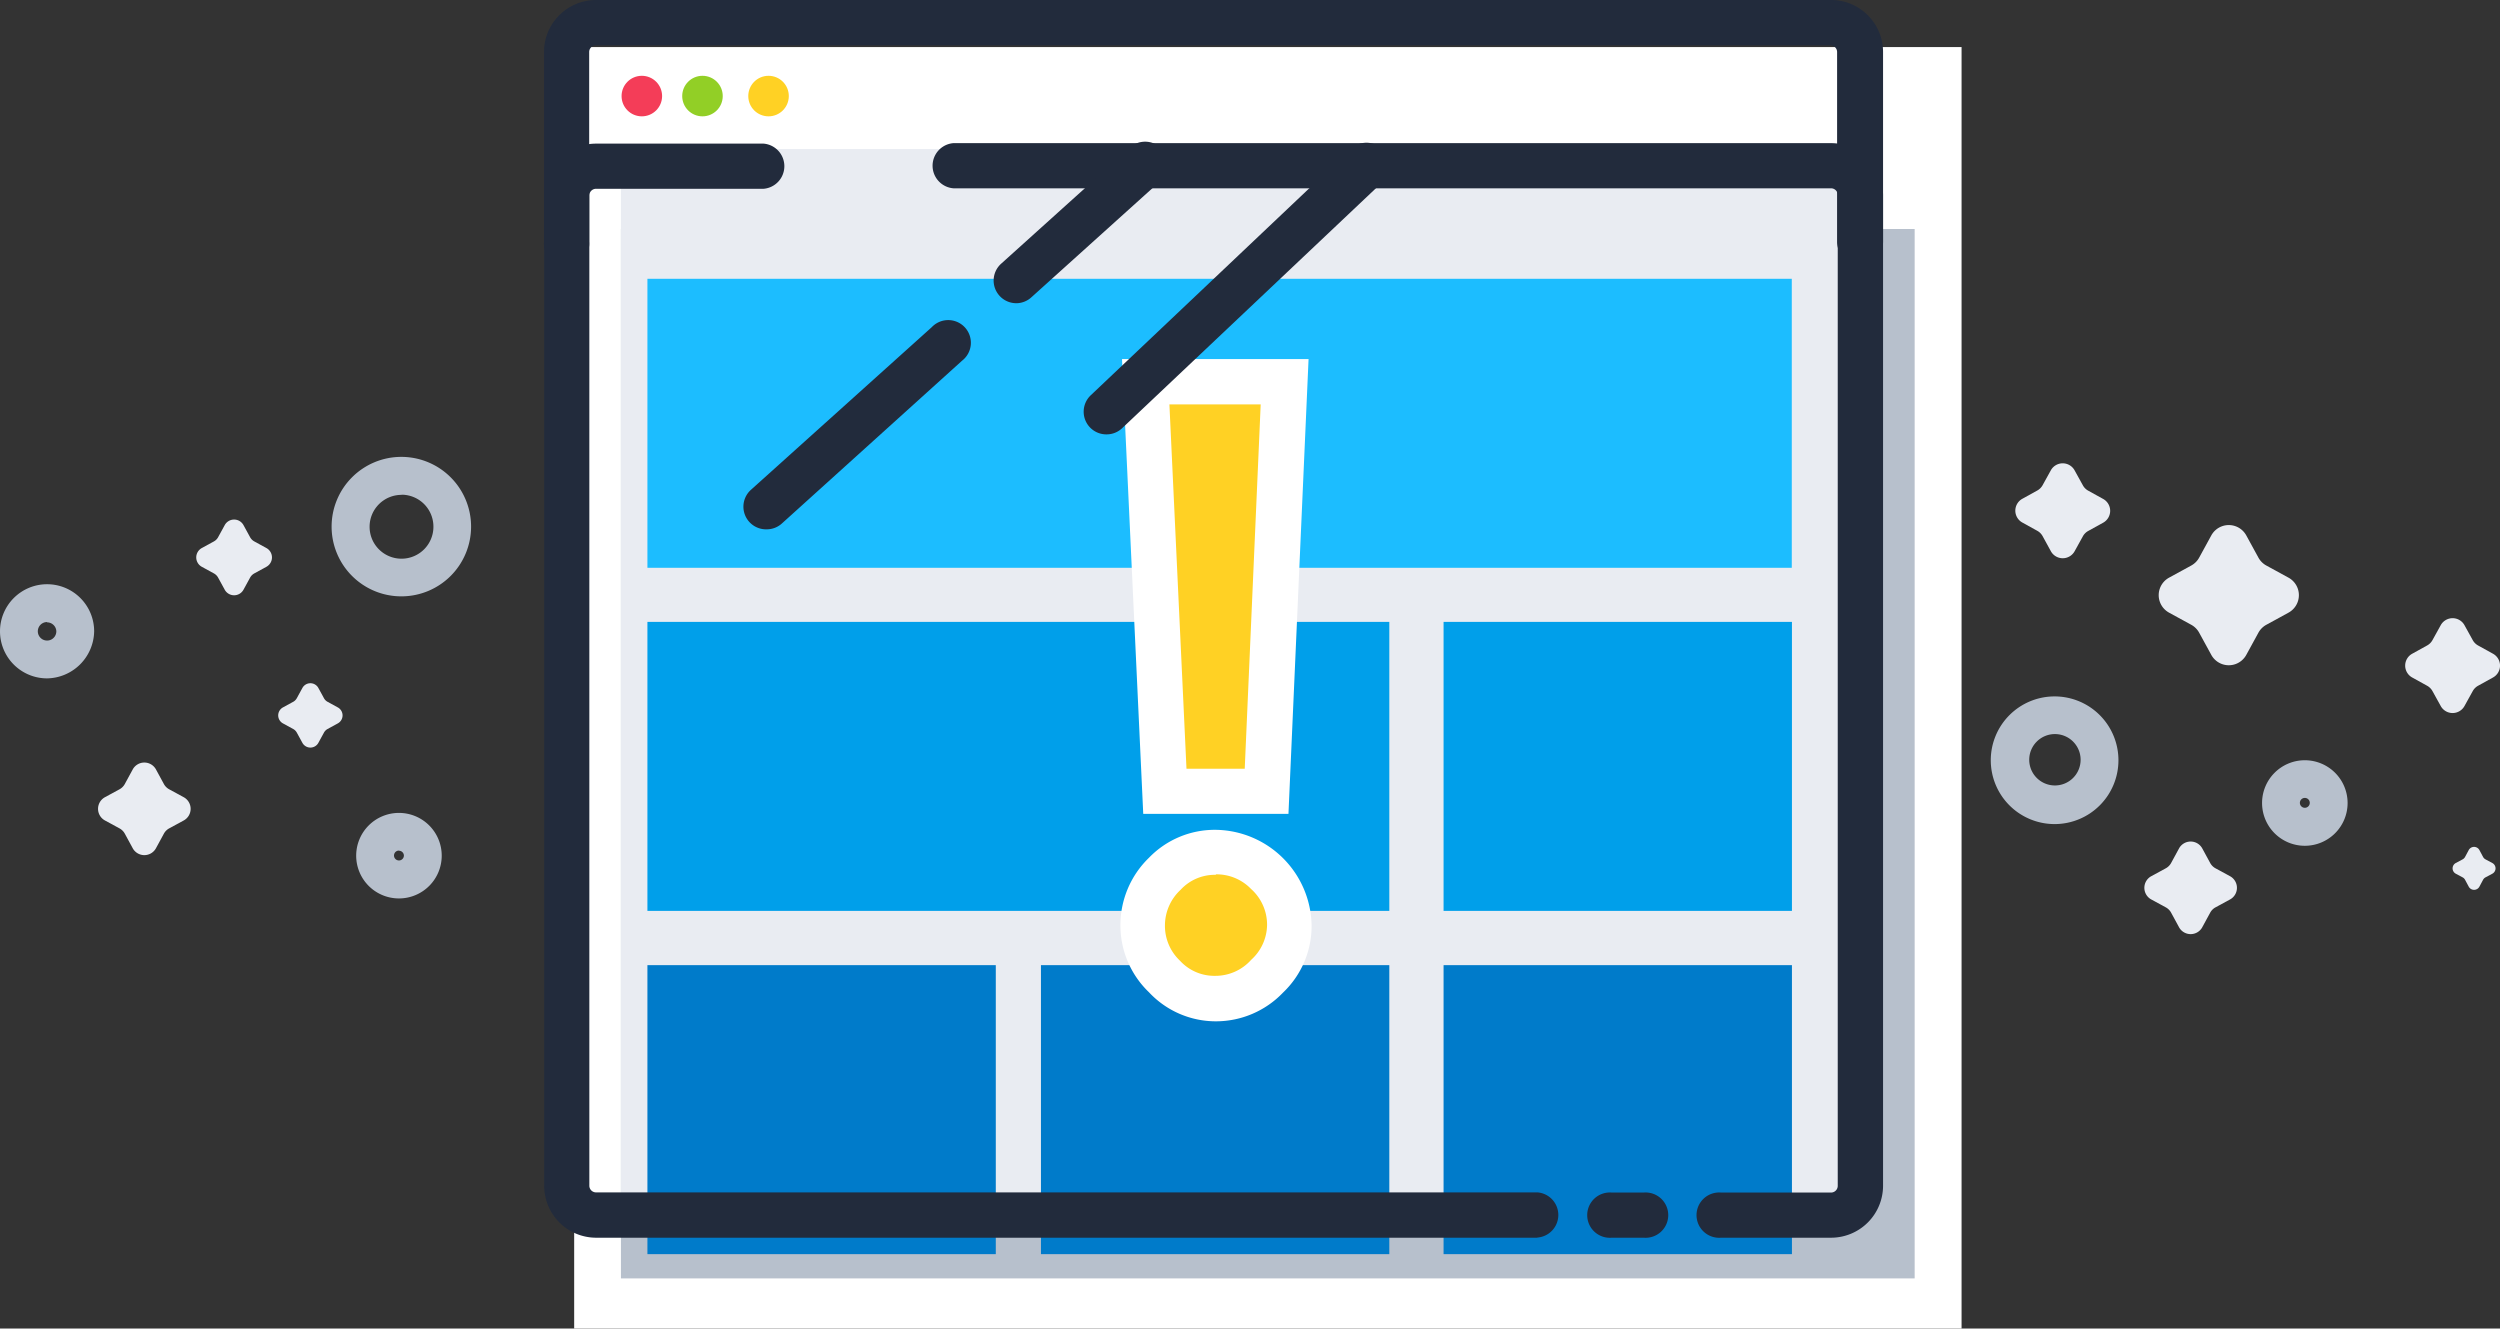 <svg xmlns="http://www.w3.org/2000/svg" viewBox="0 0 156.66 83.25"><rect x="0" y="0" width="156.66" height="83.25" fill="#333333" stroke="none"/><defs><style>.cls-1{fill:#e9ecf2;}.cls-2{fill:#b7c0cc;}.cls-3{fill:#fff;}.cls-4{fill:#007bca;}.cls-5{fill:#222b3c;}.cls-6{fill:#1cbdff;}.cls-7{fill:#009fea;}.cls-8{fill:#ffd124;}.cls-9{fill:none;stroke:#253d4c;stroke-linecap:round;stroke-linejoin:round;stroke-width:1.74px;}.cls-10{fill:#f43d58;}.cls-11{fill:#92cf26;}</style></defs><title>Asset 1</title><g id="Layer_2" data-name="Layer 2"><g id="Layer_1-2" data-name="Layer 1"><path class="cls-1" d="M12.65,34.34l.75-.41a.67.67,0,0,0,.27-.27l.41-.75a.67.67,0,0,1,1.18,0l.41.75a.67.67,0,0,0,.27.27l.75.41a.67.67,0,0,1,0,1.18l-.75.41a.67.67,0,0,0-.27.27l-.41.75a.67.67,0,0,1-1.18,0l-.41-.75a.67.67,0,0,0-.27-.27l-.75-.41A.67.67,0,0,1,12.65,34.34Z"/><path class="cls-2" d="M25.16,37.37A4.37,4.37,0,1,1,29.52,33,4.37,4.37,0,0,1,25.16,37.37Zm0-6.36a2,2,0,1,0,2,2A2,2,0,0,0,25.16,31Z"/><path class="cls-1" d="M140.76,33.55l.76,1.39a1.25,1.25,0,0,0,.5.5l1.39.76a1.25,1.25,0,0,1,0,2.19l-1.39.76a1.25,1.25,0,0,0-.5.5l-.76,1.39a1.25,1.25,0,0,1-2.19,0l-.76-1.39a1.25,1.25,0,0,0-.5-.5l-1.39-.76a1.25,1.25,0,0,1,0-2.19l1.39-.76a1.25,1.25,0,0,0,.5-.5l.76-1.39A1.25,1.25,0,0,1,140.76,33.55Z"/><path class="cls-1" d="M130,29.47l.52.94a.85.85,0,0,0,.34.34l.94.52a.85.85,0,0,1,0,1.48l-.94.52a.85.85,0,0,0-.34.34l-.52.94a.85.85,0,0,1-1.48,0L128,33.6a.85.85,0,0,0-.34-.34l-.94-.52a.85.85,0,0,1,0-1.48l.94-.52a.85.85,0,0,0,.34-.34l.52-.94A.85.85,0,0,1,130,29.47Z"/><path class="cls-1" d="M154.43,39.17l.52.94a.85.85,0,0,0,.34.34l.94.52a.85.85,0,0,1,0,1.48l-.94.52a.85.85,0,0,0-.34.34l-.52.94a.85.85,0,0,1-1.48,0l-.52-.94a.85.85,0,0,0-.34-.34l-.94-.52a.85.85,0,0,1,0-1.48l.94-.52a.85.85,0,0,0,.34-.34l.52-.94A.85.85,0,0,1,154.43,39.17Z"/><path class="cls-2" d="M144.43,53a2.68,2.68,0,1,1,2.68-2.68A2.68,2.68,0,0,1,144.43,53Zm0-3a.31.31,0,1,0,.31.31A.31.31,0,0,0,144.43,50Z"/><path class="cls-2" d="M25,56.3a2.68,2.68,0,1,1,2.68-2.68A2.68,2.68,0,0,1,25,56.3Zm0-3a.31.31,0,1,0,.31.31A.31.31,0,0,0,25,53.31Z"/><path class="cls-2" d="M132.75,47.64a4,4,0,1,1-4-4A4,4,0,0,1,132.75,47.64Zm-5.59,0A1.61,1.61,0,1,0,128.77,46,1.61,1.61,0,0,0,127.16,47.64Z"/><path class="cls-1" d="M17.73,44.33l.64-.35a.57.57,0,0,0,.23-.23l.35-.64a.57.57,0,0,1,1,0l.35.64a.57.57,0,0,0,.23.23l.64.35a.57.57,0,0,1,0,1l-.64.35a.57.57,0,0,0-.23.23l-.35.64a.57.57,0,0,1-1,0l-.35-.64a.57.57,0,0,0-.23-.23l-.64-.35A.57.57,0,0,1,17.73,44.33Z"/><path class="cls-1" d="M11.52,51.41l-.92.5a.83.83,0,0,0-.33.33l-.5.92a.83.83,0,0,1-1.45,0l-.5-.92a.83.83,0,0,0-.33-.33l-.92-.5a.83.83,0,0,1,0-1.45l.92-.5a.83.83,0,0,0,.33-.33l.5-.92a.83.83,0,0,1,1.45,0l.5.92a.83.83,0,0,0,.33.33l.92.5A.83.83,0,0,1,11.52,51.41Z"/><path class="cls-1" d="M138,53.16l.5.92a.83.83,0,0,0,.33.33l.92.5a.83.83,0,0,1,0,1.45l-.92.5a.83.83,0,0,0-.33.33l-.5.92a.83.83,0,0,1-1.45,0l-.5-.92a.83.83,0,0,0-.33-.33l-.92-.5a.83.83,0,0,1,0-1.45l.92-.5a.83.83,0,0,0,.33-.33l.5-.92A.83.83,0,0,1,138,53.16Z"/><path class="cls-1" d="M155.37,53.27l.23.43a.38.38,0,0,0,.15.15l.43.23a.38.38,0,0,1,0,.67l-.43.23a.38.38,0,0,0-.15.15l-.23.43a.38.38,0,0,1-.67,0l-.23-.43a.38.38,0,0,0-.15-.15l-.43-.23a.38.38,0,0,1,0-.67l.43-.23a.38.38,0,0,0,.15-.15l.23-.43A.38.38,0,0,1,155.37,53.27Z"/><path class="cls-2" d="M2.95,42.51a2.95,2.95,0,1,1,2.95-2.95A3,3,0,0,1,2.95,42.51Zm0-3.53a.58.58,0,1,0,.58.58A.58.58,0,0,0,2.95,39Z"/><rect class="cls-3" x="35.98" y="2.95" width="86.94" height="80.3"/><rect class="cls-2" x="38.91" y="14.35" width="81.07" height="65.76"/><rect class="cls-1" x="38.91" y="9.34" width="77.66" height="67.1"/><rect class="cls-4" x="90.46" y="60.48" width="21.83" height="18.11"/><rect class="cls-4" x="65.23" y="60.48" width="21.83" height="18.11"/><rect class="cls-4" x="40.57" y="60.48" width="21.83" height="18.11"/><path class="cls-5" d="M96.32,77.56h-59A3.26,3.26,0,0,1,34.1,74.3V12.22A3.26,3.26,0,0,1,37.35,9h10.5a1.42,1.42,0,0,1,0,2.83H37.35a.42.42,0,0,0-.42.42V74.3a.42.42,0,0,0,.42.42h59a1.42,1.42,0,0,1,0,2.83Z"/><path class="cls-5" d="M103,77.56h-2a1.42,1.42,0,1,1,0-2.83h2a1.42,1.42,0,1,1,0,2.83Z"/><path class="cls-5" d="M114.74,77.56h-6.89a1.42,1.42,0,1,1,0-2.83h6.89a.42.42,0,0,0,.42-.42V12.22a.42.42,0,0,0-.42-.42h-55a1.42,1.42,0,0,1,0-2.83h55A3.26,3.26,0,0,1,118,12.22V74.3A3.26,3.26,0,0,1,114.74,77.56Z"/><rect class="cls-6" x="40.57" y="17.47" width="71.71" height="18.11"/><rect class="cls-7" x="40.57" y="38.97" width="46.49" height="18.11"/><rect class="cls-7" x="90.46" y="38.97" width="21.83" height="18.11"/><path class="cls-8" d="M79.44,61.19a4.44,4.44,0,0,1-3.25,1.37A4.35,4.35,0,0,1,73,61.19,4.41,4.41,0,0,1,71.63,58,4.48,4.48,0,0,1,73,54.74a4.35,4.35,0,0,1,3.22-1.37A4.68,4.68,0,0,1,80.81,58,4.37,4.37,0,0,1,79.44,61.19Zm-.06-11.58H73L71.8,23.94h8.73Z"/><path class="cls-3" d="M76.19,64A5.73,5.73,0,0,1,72,62.18,5.8,5.8,0,0,1,70.21,58,5.87,5.87,0,0,1,72,53.75,5.73,5.73,0,0,1,76.19,52a6.09,6.09,0,0,1,6,6,5.76,5.76,0,0,1-1.79,4.2A5.82,5.82,0,0,1,76.19,64Zm0-9.18a2.91,2.91,0,0,0-2.21.94A3.05,3.05,0,0,0,73,58a3,3,0,0,0,.94,2.2,2.92,2.92,0,0,0,2.21.95,3,3,0,0,0,2.25-1,3,3,0,0,0,1-2.19,3,3,0,0,0-1-2.25A3,3,0,0,0,76.19,54.79ZM80.74,51h-9.1l-1.33-28.5H82Zm-6.39-2.83H78l1-22.83H73.28Z"/><path class="cls-5" d="M48.05,33.17a1.42,1.42,0,0,1-1-2.47L58.39,20.5a1.42,1.42,0,1,1,1.9,2.1L49,32.8A1.41,1.41,0,0,1,48.05,33.17Z"/><path class="cls-5" d="M63.73,19a1.42,1.42,0,0,1-1-2.47l8-7.21a1.42,1.42,0,1,1,1.9,2.1l-8,7.21A1.41,1.41,0,0,1,63.73,19Z"/><path class="cls-5" d="M69.35,27.22a1.42,1.42,0,0,1-1-2.45L84.63,9.35a1.42,1.42,0,0,1,2,2.06L70.32,26.83A1.41,1.41,0,0,1,69.35,27.22Z"/><path class="cls-9" d="M87.06,76.14"/><path class="cls-5" d="M116.54,16.57a1.42,1.42,0,0,1-1.42-1.42V3.26a.42.42,0,0,0-.42-.42H37.34a.42.42,0,0,0-.42.42V15.15a1.42,1.42,0,1,1-2.83,0V3.26A3.26,3.26,0,0,1,37.34,0H114.7A3.26,3.26,0,0,1,118,3.26V15.15A1.42,1.42,0,0,1,116.54,16.57Z"/><circle class="cls-10" cx="40.22" cy="6.02" r="1.27"/><circle class="cls-11" cx="44.02" cy="6.02" r="1.27"/><circle class="cls-8" cx="48.16" cy="6.02" r="1.27"/></g></g></svg>